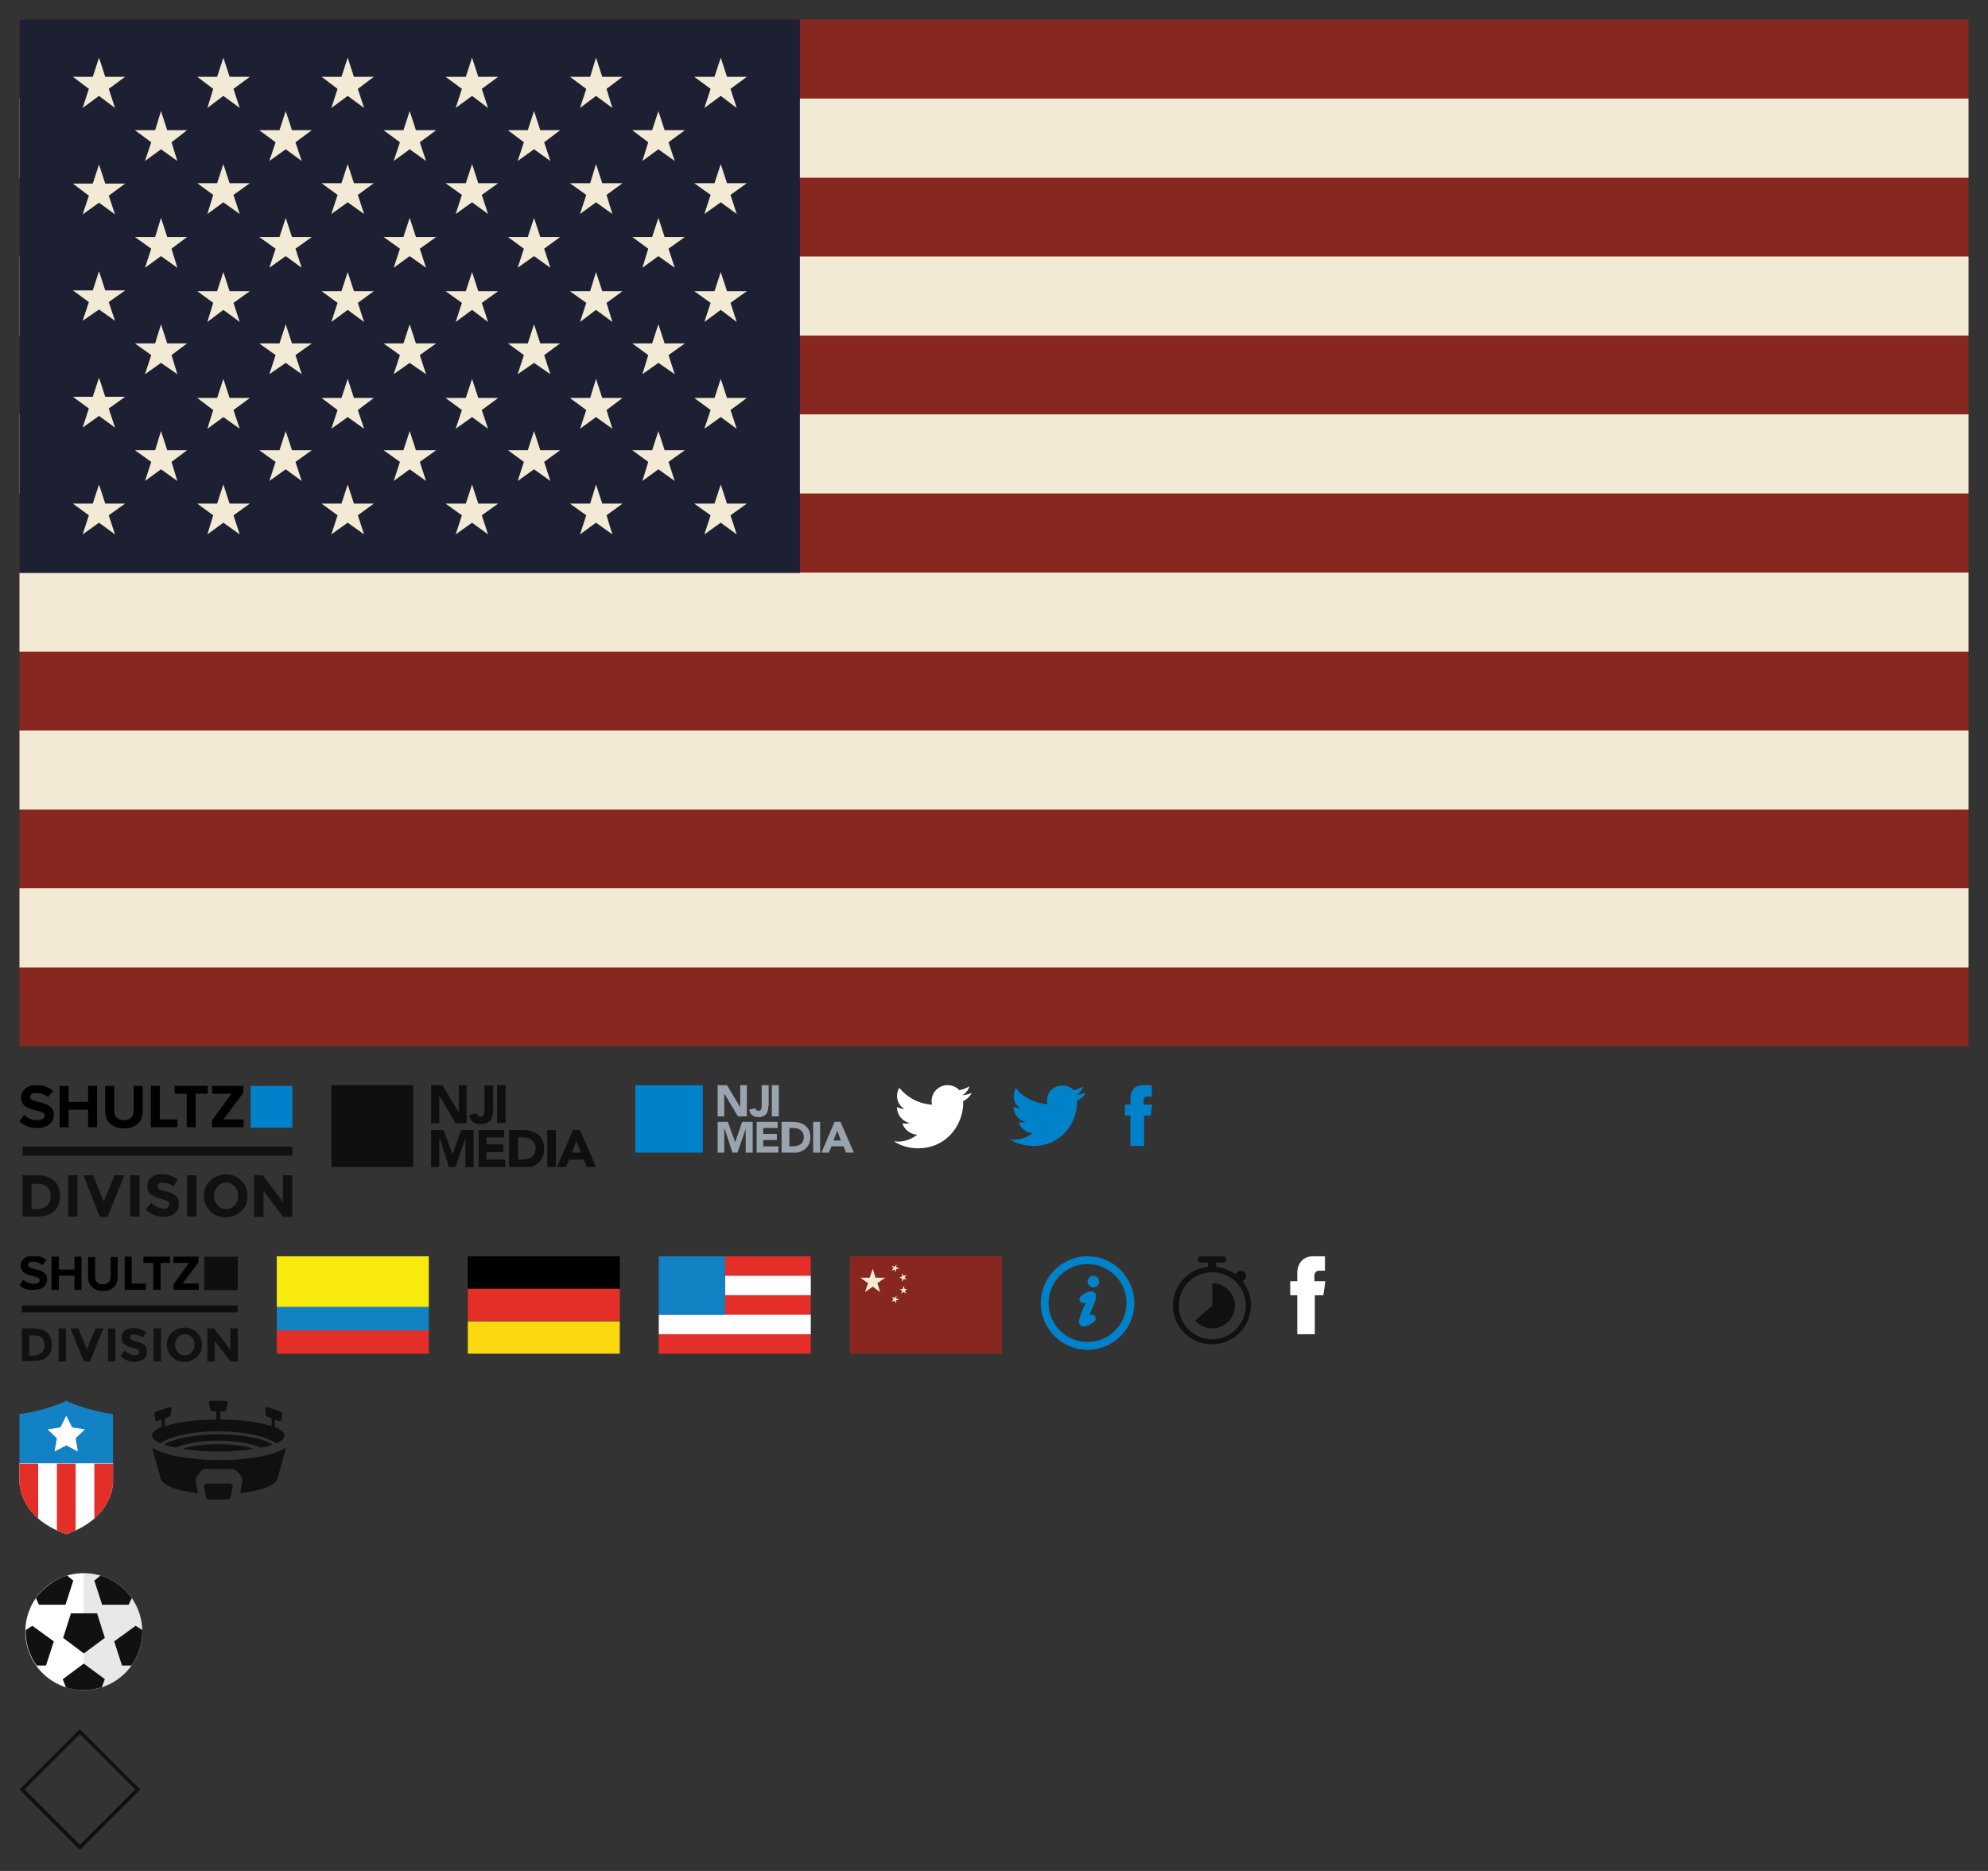 <?xml version="1.0" encoding="utf-8"?><!DOCTYPE svg PUBLIC "-//W3C//DTD SVG 1.1//EN" "http://www.w3.org/Graphics/SVG/1.1/DTD/svg11.dtd"><svg width="510" height="480" viewBox="0 0 510 480" xmlns="http://www.w3.org/2000/svg" xmlns:xlink="http://www.w3.org/1999/xlink"><rect x="0" y="0" width="510" height="480" fill="#333333" stroke="none"/><svg width="17" height="25.6" viewBox="-479 268.2 17 25.6" id="facebook" x="283.6" y="273.4"><path fill="#0082CA" d="M-467 278.2h-2.2V277c0-.6.5-.9.9-.9h1.2v-2.9h-2.3c-2.5 0-3.2 2-3.2 3.3v1.7h-1.4v2.8h1.4v7.8h3.5V281h1.7l.4-2.8z"/></svg><svg width="19" height="30" viewBox="-480 266 19 30" id="facebook_alt" x="326" y="317.3"><path fill="#FFF" d="M-466 277.4h-2.8v-1.5c0-.8.7-1.2 1.1-1.2h1.6V271h-3c-3.2 0-4.1 2.6-4.1 4.2v2.2h-1.8v3.6h1.8v10h4.5v-10h2.2l.5-3.6z"/></svg><svg id="flag_chn" viewBox="-291 379 49 35" width="49" height="35" x="213" y="317.3"><style>.st0{fill:#e42f29}.st1{fill:#f8ea0c}</style><path id="cXMLID_5_" class="st0" d="M-286 384h39v25h-39z"/><path class="st1" d="M-274 386.1l-.1.7.8.3-.8.2v.8l-.4-.7-.8.3.5-.6-.4-.7.7.3zM-274 394.1l-.1.7.8.3-.8.2v.8l-.4-.7-.8.3.5-.6-.4-.7.7.3zM-272.6 388.4v.8l-.7.3.7.2v.8l.5-.7.7.2-.5-.6.5-.6-.8.2zM-272.2 391.6l.3.8h.7l-.6.4.2.8-.6-.5-.6.5.2-.8-.6-.4h.8zM-280.1 387.2l.7 2.3h2.5l-2 1.4.7 2.3-1.9-1.4-2 1.4.8-2.3-2-1.4h2.4z"/></svg><svg width="49" height="35" viewBox="455.5 262.5 49 35" id="flag_col" x="66" y="317.3"><path fill="#E42F29" d="M460.5 286.5h39v6h-39z"/><path fill="#1382C5" d="M460.5 280.5h39v6h-39z"/><path fill="#F8EA0C" d="M460.5 267.5h39v13h-39z"/></svg><svg width="49" height="35" viewBox="455.5 262.5 49 35" id="flag_ger" x="115" y="317.3"><path fill="#FAD910" d="M460.5 284.2h39v8.3h-39z"/><path fill="#E42F29" d="M460.5 275.8h39v8.3h-39z"/><path d="M460.5 267.5h39v8.3h-39z"/></svg><svg width="49" height="35" viewBox="455.5 262.5 49 35" id="flag_usa" x="164" y="317.3"><path fill="#E42F29" d="M477.5 267.5h22v5h-22z"/><path fill="#FFF" d="M477.5 272.5h22v5h-22z"/><path fill="#E42F29" d="M477.5 277.5h22v5h-22zM460.5 287.5h39v5h-39z"/><path fill="#FFF" d="M460.5 282.5h39v5h-39z"/><path fill="#1382C5" d="M460.5 267.5h17v15h-17z"/></svg><svg width="41.5" height="40" viewBox="-5 -5 41.5 40" id="icon_ball" y="398.6"><path fill="#E8E8E8" d="M16.5 30c8.3 0 15-6.7 15-15s-6.7-15-15-15l-1.1 1.1v28.5l1.1.4"/><path fill="#FFF" d="M16.5 0c-8.3 0-15 6.7-15 15s6.7 15 15 15"/><path fill="#111" d="M4.2 6.4L5 8.1h6.8l2-6.2L12.2.6c-3.2 1-6 3.1-8 5.8M1.6 14.6v.4c0 3.2 1 6.2 2.8 8.7h2.4l2-6.2-5.5-4-1.7 1.1zM19.9 10.3H13.2l-2 6.3 5.3 4 5.4-4M28.8 6.4L28 8.1h-6.8l-2-6.2L20.8.6c3.3 1 6.1 3.1 8 5.8M31.5 14.6v.4c0 3.2-1 6.2-2.8 8.7h-2.4l-2-6.2 5.5-4 1.7 1.1zM21.9 27.2l-5.4-4-5.4 4 .8 2.1c1.4.5 3 .7 4.6.7 1.6 0 3.1-.3 4.6-.7l.8-2.1z"/></svg><svg width="41" height="41" viewBox="459.5 259.5 41 41" id="icon_diamond" y="438.6"><path fill="#101010" d="M480 295.5L464.5 280l15.5-15.5 15.5 15.5-15.5 15.5zM465.8 280l14.2 14.2 14.2-14.2-14.2-14.2-14.2 14.2z"/></svg><svg width="34" height="34" viewBox="-5 -5 34 34" id="icon_info" x="262" y="317.3"><path fill="#0082CA" d="M12 24C5.4 24 0 18.6 0 12S5.4 0 12 0s12 5.4 12 12-5.4 12-12 12zm0-22C6.5 2 2 6.5 2 12s4.5 10 10 10 10-4.5 10-10S17.5 2 12 2z"/><path fill="#0082CA" d="M11 18c-.4 0-.7-.2-1-.5-.5-.7-.1-1.7 1-4.4.2-.4.4-.9.6-1.3-.4.3-1 .3-1.4-.1-.4-.4-.4-1 0-1.4.2-.1 1.4-1.3 2.8-1.3.4 0 .7.2 1 .5.5.7.1 1.7-1 4.4-.2.4-.4.9-.6 1.3.4-.3 1-.3 1.4.1.4.4.4 1 0 1.4-.2.1-1.4 1.3-2.8 1.3zM15 6.5c0 .8-.7 1.5-1.5 1.5S12 7.3 12 6.5 12.7 5 13.5 5s1.5.7 1.5 1.5"/></svg><svg width="34" height="44.2" viewBox="-5 -5 34 44.2" id="icon_shield" y="354.4"><path fill="#1382C5" d="M12 0S7.2 2.4 0 3.4v12.7h24V3.4C16.8 2.4 12 0 12 0z"/><path fill="#FFF" d="M24 20.4V16H0v4.4s-.6 9.4 12 13.8c12.6-4.4 12-13.8 12-13.8z"/><path fill="#E42F29" d="M9.6 33.2c.7.3 1.5.7 2.4 1 .9-.3 1.7-.6 2.4-1V16.1H9.6v17.1zM4.8 30.2V16.1H0V21c0 1.3.6 5.5 4.8 9.2zM19.2 30.2V16.1H24V21c-.1 1.3-.6 5.5-4.8 9.2z"/><path fill="#FFF" d="M12 3.8l1.5 3 3.3.5-2.4 2.3.6 3.4-3-1.6L9 13l.6-3.4-2.4-2.3 3.3-.5"/></svg><svg width="44" height="35.4" viewBox="458 262.3 44 35.4" id="icon_stadium" x="34" y="354.4"><g fill="#101010"><path d="M463 279.3l2.2 7.9c0 .1 0 .1.1.2.6 1.7 4.4 3 9.5 3.6-.3-1.3-.6-2.9-.6-3.3-.1-.6.6-1.4 1-1.9s.7-1 1.3-1h7.4s.9.5 1.3 1 1.1 1.3 1 1.9c-.1.3-.4 2-.6 3.3 5.1-.6 8.9-1.9 9.5-3.6 0-.1 0-.1.1-.2l2.2-7.9c-2.9 1.9-9.4 3.2-17 3.2s-14.5-1.3-17.4-3.2z"/><path d="M482.8 288.5h-5.6c-.5 0-.9.3-.9.8l.5 2.5c0 .5.4.8.9.8h4.6c.5 0 .9-.4.9-.8l.5-2.5c0-.4-.4-.8-.9-.8zM480 278.4c-3.6 0-6.9.5-9.3 1.2 2.7.4 5.9.7 9.3.7 3.4 0 6.6-.3 9.3-.7-2.4-.7-5.7-1.2-9.3-1.2z"/><path d="M494 278.5c-2.6-1.6-7.8-2.6-14-2.6s-11.4 1.1-14 2.6c.9.3 1.9.6 3.1.8 2.8-1.2 6.9-1.8 10.9-1.8s8.1.6 10.9 1.8c1.2-.2 2.2-.5 3.1-.8z"/><path d="M465.1 278.2c2.8-2 8.9-3.1 14.9-3.1s12.1 1.1 14.9 3.1c1.3-.6 2.1-1.3 2.1-2 0-.8-.9-1.5-2.5-2.2v-1.9l1.2.4c.3.1.4-.1.5-.4l.2-1.5c0-.3-.3-.5-.6-.6l-3.2-1.1c-.3-.1-.6.1-.6.4l.2 1.5c0 .3.1.5.5.6l1 .4v2c-3-1-7.7-1.7-13.2-1.7V270h1c.3 0 .6-.3.6-.6l.3-1.6c0-.3-.3-.5-.6-.5h-3.6c-.3 0-.6.2-.6.5l.3 1.6c0 .3.3.6.6.6h1v2.1c-5.4 0-10.2.7-13.2 1.7v-2l1-.4c.3-.1.4-.3.5-.6l.2-1.5c0-.3-.3-.5-.6-.4l-3.2 1.1c-.3.1-.6.3-.6.6l.2 1.5c.1.3.1.4.5.4l1.2-.4v1.9c-1.6.6-2.5 1.4-2.5 2.2 0 .7.8 1.4 2.1 2z"/></g></svg><svg width="30" height="32.7" viewBox="465 263.6 30 32.7" id="icon_stopwatch" x="296" y="317.3"><g fill="#101010"><path d="M487.8 275.1l.5-.5c.5-.5.5-1.4 0-1.9s-1.4-.5-1.9 0l-.5.5c-1.4-1-3.1-1.7-4.9-1.9v-1.1h1.8c.5 0 .8-.4.8-.8 0-.5-.4-.8-.8-.8h-5.7c-.5 0-.8.4-.8.8 0 .5.4.8.8.8h1.8v1.1c-5 .5-9 4.8-9 9.9 0 5.5 4.5 10 10 10s10-4.5 10-10c.1-2.2-.7-4.3-2.1-6.1zm-7.8 14.8c-4.7 0-8.6-3.8-8.6-8.6s3.8-8.6 8.6-8.6 8.6 3.8 8.6 8.6c-.1 4.8-3.9 8.6-8.6 8.6z"/><path d="M480 275.5v5.8l-4.4 3.8c1.1 1.3 2.7 2 4.4 2 3.2 0 5.8-2.6 5.8-5.8 0-3.2-2.6-5.8-5.8-5.8z"/></g></svg><svg width="66.3" height="27.3" viewBox="-5 -5 66.3 27.3" id="logo_nji" x="158" y="273.4"><path fill="#99A4AE" d="M26.9 0v5.5h-.1L23.5 0h-2.4v8h1.7V2.3h.1L26.3 8h2.3V0"/><defs><path id="ma" d="M0 0h56v17.3H0z"/></defs><clipPath id="mb"><use xlink:href="#ma" overflow="visible"/></clipPath><path clip-path="url(#mb)" fill="#99A4AE" d="M34.1 5.3c0 1.5-.4 2.9-2.5 2.9-1.3 0-2.2-.6-2.4-1.9l1.6-.4c0 .4.4.7.8.7.8 0 .8-.9.8-1.5V0h1.8v5.3zM35 0h1.8v8H35zM21.1 9.4h2.6l1.9 5.2 1.8-5.2h2.7v7.9h-1.8v-6.1l-2.1 6.1h-1.3l-2-6.1h-.1v6.1h-1.7M31.1 9.4h5.4V11h-3.7v1.5h3.5v1.6h-3.5v1.6h3.9v1.6h-5.6M37.6 9.4h2.6c2.6 0 4.7 1.1 4.7 4 0 2.6-2.1 4-4.5 4h-2.9v-8zm1.8 6.3h.9c1.6 0 2.9-.6 2.9-2.4 0-1.6-1.2-2.3-2.7-2.3h-1v4.7zM45.6 9.4h1.8v8h-1.8zM51.1 9.4h1.5l3.5 8h-2l-.7-1.7h-3.1l-.7 1.7h-1.9l3.4-8zm.7 2.3l-1 2.5h1.9l-.9-2.5z"/><path clip-path="url(#mb)" fill="#0082CA" d="M0 0h17.3v17.3H0z"/></svg><svg width="78" height="31" viewBox="-462 265.8 78 31" id="logo_nji_alt" x="80" y="273.4"><path fill="#0F0F0F" d="M-424.3 270.8v6.7h-.2l-4-6.7h-2.9v9.8h2.1v-7h.1l4.1 7h2.8v-9.8"/><defs><path id="na" d="M-457 270.8h68v21h-68z"/></defs><clipPath id="nb"><use xlink:href="#na" overflow="visible"/></clipPath><path clip-path="url(#nb)" fill="#0F0F0F" d="M-415.5 277.3c0 1.8-.6 3.5-3.2 3.5-1.6 0-2.7-.7-2.9-2.3l1.9-.5c0 .5.5.9 1 .9 1 0 1-1.1 1-1.8v-6.2h2.2v6.4z"/><path fill="none" d="M-457 270.8h68v21h-68z"/><path fill="#0F0F0F" d="M-414.5 270.8h2.2v9.7h-2.2z"/><defs><path id="nc" d="M-457 270.8h68v21h-68z"/></defs><clipPath id="nd"><use xlink:href="#nc" overflow="visible"/></clipPath><path clip-path="url(#nd)" fill="#0F0F0F" d="M-431.4 282.3h3.2l2.3 6.3 2.2-6.3h3.2v9.6h-2.1v-7.5l-2.6 7.5h-1.6l-2.4-7.5h-.1v7.5h-2.1"/><defs><path id="ne" d="M-457 270.8h68v21h-68z"/></defs><clipPath id="nf"><use xlink:href="#ne" overflow="visible"/></clipPath><path clip-path="url(#nf)" fill="#0F0F0F" d="M-419.2 282.3h6.5v1.9h-4.5v1.8h4.3v2h-4.3v1.9h4.8v2h-6.8"/><g><defs><path id="ng" d="M-457 270.8h68v21h-68z"/></defs><clipPath id="nh"><use xlink:href="#ng" overflow="visible"/></clipPath><path clip-path="url(#nh)" fill="#0F0F0F" d="M-411.3 282.3h3.2c3.2 0 5.7 1.3 5.7 4.9 0 3.2-2.5 4.9-5.5 4.9h-3.5v-9.7h.1zm2.1 7.6h1.1c1.9 0 3.5-.7 3.5-2.9 0-1.9-1.5-2.8-3.3-2.8h-1.2v5.7h-.1z"/></g><g><defs><path id="ni" d="M-457 270.8h68v21h-68z"/></defs><clipPath id="nj"><use xlink:href="#ni" overflow="visible"/></clipPath><path clip-path="url(#nj)" fill="#0F0F0F" d="M-401.6 282.3h2.2v9.7h-2.2z"/></g><g><defs><path id="nk" d="M-457 270.8h68v21h-68z"/></defs><clipPath id="nl"><use xlink:href="#nk" overflow="visible"/></clipPath><path clip-path="url(#nl)" fill="#0F0F0F" d="M-395 282.3h1.8l4.2 9.7h-2.4l-.8-2.1h-3.8l-.9 2.1h-2.3l4.2-9.7zm.9 2.8l-1.2 3h2.3l-1.1-3z"/></g><g><defs><path id="nm" d="M-457 270.8h68v21h-68z"/></defs><clipPath id="nn"><use xlink:href="#nm" overflow="visible"/></clipPath><path clip-path="url(#nn)" fill="#0F0F0F" d="M-457 270.8h21v21h-21z"/></g></svg><svg width="80" height="43.9" viewBox="-5 -5 80 43.9" id="logo_shultz_division" y="273.4"><path fill="#111" d="M.8 15.8H70v2.3H.8z"/><defs><path id="oa" d="M0 0h70v33.9H0z"/></defs><clipPath id="ob"><use xlink:href="#oa" overflow="visible"/></clipPath><path clip-path="url(#ob)" fill="#111" d="M8.9 24.5c1 .9 1.5 2.2 1.5 3.9 0 1.7-.5 3-1.5 3.9-1 1-2.5 1.4-4.5 1.4H.8V23.1h3.8c1.8 0 3.3.5 4.3 1.4m-1.8 6.4c.6-.6.9-1.4.9-2.4s-.3-1.8-.9-2.4c-.6-.6-1.5-.8-2.7-.8H3.1v6.5h1.5c1.1-.1 2-.4 2.5-.9M12.5 23.1h2.4v10.6h-2.4zM21.6 29.9l2.8-6.8h2.5l-4.3 10.7h-2l-4.2-10.7h2.5M28.4 23.1h2.4v10.6h-2.4zM35.7 25.3c-.2.2-.3.4-.3.7s.1.6.4.7c.3.2.9.4 1.9.6s1.8.6 2.4 1.1c.6.5.8 1.2.8 2.2s-.4 1.7-1.1 2.3c-.7.6-1.7.9-2.8.9-1.7 0-3.2-.6-4.6-1.9l1.4-1.7c1.1 1 2.2 1.5 3.2 1.5.4 0 .8-.1 1-.3.2-.2.4-.4.4-.8s-.1-.6-.4-.8c-.3-.2-.8-.4-1.6-.6-1.2-.3-2.1-.7-2.7-1.1-.6-.5-.9-1.2-.9-2.2s.4-1.8 1.1-2.3c.7-.5 1.6-.8 2.7-.8.7 0 1.4.1 2.1.4.7.2 1.3.6 1.9 1L39.5 26c-.9-.7-1.9-1-2.9-1-.3 0-.7.1-.9.3M43 23.1h2.4v10.6H43zM56.9 32.3c-1.1 1-2.4 1.6-4 1.6s-2.9-.5-4-1.6-1.6-2.4-1.6-3.9c0-1.6.5-2.9 1.6-3.9s2.4-1.6 4-1.6 2.9.5 4 1.6 1.6 2.4 1.6 3.9c0 1.6-.5 2.9-1.6 3.9m-.8-3.9c0-.9-.3-1.8-.9-2.4-.6-.7-1.4-1-2.2-1-.9 0-1.6.3-2.2 1-.6.7-.9 1.5-.9 2.4 0 .9.3 1.8.9 2.4.6.7 1.4 1 2.2 1 .9 0 1.6-.3 2.2-1 .6-.6.9-1.5.9-2.4M67.6 23.1H70v10.7h-2.4l-5-6.7v6.7h-2.4V23.1h2.2l5.2 6.9"/><path clip-path="url(#ob)" fill="#0082CA" d="M59.3.2H70v10.7H59.3z"/><path clip-path="url(#ob)" d="M0 9.3l1.2-1.7C2 8.4 3.1 9 4.6 9c1.2 0 1.9-.6 1.9-1.2C6.5 5.9.4 7.2.4 3.2.4 1.4 1.9 0 4.4 0c1.7 0 3.1.5 4.2 1.5L7.3 3.1C6.4 2.3 5.3 2 4.2 2c-1 0-1.5.4-1.5 1.1 0 1.7 6.1.6 6.1 4.5 0 1.9-1.4 3.4-4.3 3.4-2 0-3.5-.7-4.5-1.7M17.6 10.8V6.3h-5v4.5h-2.3V.2h2.3v4.1h5V.2h2.3v10.6M22 6.6V.2h2.3v6.3c0 1.5.8 2.5 2.5 2.5 1.6 0 2.5-1 2.5-2.5V.2h2.3v6.4c0 2.7-1.6 4.5-4.8 4.5S22 9.2 22 6.6M33.7 10.8V.2H36v8.6h4.5v2M42.9 10.8V2.2h-3.1v-2h8.5v2h-3.1v8.6M49.4 10.8V9l5-6.8h-5v-2h8V2l-5.1 6.8h5.2v2"/></svg><svg width="66" height="37.1" viewBox="-442 262.5 66 37.1" id="logo_shultz_division_alt" y="317.3"><path fill="#0F0F0F" d="M-436.4 280.1h55.4v1.8h-55.4z"/><defs><path id="pa" d="M-437 267.5h56v27.1h-56z"/></defs><clipPath id="pb"><use xlink:href="#pa" overflow="visible"/></clipPath><path clip-path="url(#pb)" fill="#111" d="M-429.9 287.1c.8.7 1.2 1.8 1.2 3.1 0 1.4-.4 2.4-1.2 3.1-.8.8-2 1.1-3.6 1.1h-2.9V286h3c1.5 0 2.7.4 3.5 1.1m-1.4 5.1c.5-.5.7-1.1.7-1.9 0-.8-.2-1.4-.7-1.9-.5-.5-1.2-.6-2.2-.6h-1v5.2h1.2c.9-.2 1.6-.4 2-.8"/><defs><path id="pc" d="M-437 267.5h56v27.1h-56z"/></defs><clipPath id="pd"><use xlink:href="#pc" overflow="visible"/></clipPath><path clip-path="url(#pd)" fill="#111" d="M-427 286h1.9v8.5h-1.9z"/><defs><path id="pe" d="M-437 267.5h56v27.1h-56z"/></defs><clipPath id="pf"><use xlink:href="#pe" overflow="visible"/></clipPath><path clip-path="url(#pf)" fill="#111" d="M-419.7 291.4l2.2-5.4h2l-3.4 8.5h-1.6l-3.4-8.5h2"/><defs><path id="pg" d="M-437 267.5h56v27.1h-56z"/></defs><clipPath id="ph"><use xlink:href="#pg" overflow="visible"/></clipPath><path clip-path="url(#ph)" fill="#111" d="M-414.3 286h1.9v8.5h-1.9z"/><defs><path id="pi" d="M-437 267.5h56v27.1h-56z"/></defs><clipPath id="pj"><use xlink:href="#pi" overflow="visible"/></clipPath><path clip-path="url(#pj)" fill="#111" d="M-408.4 287.7c-.2.2-.2.3-.2.6 0 .2.1.5.3.6.2.2.7.3 1.5.5s1.4.5 1.9.9.6 1 .6 1.8-.3 1.4-.9 1.8c-.6.5-1.4.7-2.2.7-1.4 0-2.6-.5-3.7-1.5l1.1-1.4c.9.8 1.8 1.2 2.6 1.2.3 0 .6-.1.8-.2.2-.2.3-.3.3-.6s-.1-.5-.3-.6c-.2-.2-.6-.3-1.3-.5-1-.2-1.7-.6-2.2-.9-.5-.4-.7-1-.7-1.8s.3-1.4.9-1.8 1.3-.6 2.2-.6c.6 0 1.1.1 1.7.3.6.2 1 .5 1.5.8l-.9 1.4c-.7-.6-1.5-.8-2.3-.8-.3-.1-.6 0-.7.1"/><g><defs><path id="pk" d="M-437 267.5h56v27.1h-56z"/></defs><clipPath id="pl"><use xlink:href="#pk" overflow="visible"/></clipPath><path clip-path="url(#pl)" fill="#111" d="M-402.6 286h1.9v8.5h-1.9z"/></g><g><defs><path id="pm" d="M-437 267.5h56v27.1h-56z"/></defs><clipPath id="pn"><use xlink:href="#pm" overflow="visible"/></clipPath><path clip-path="url(#pn)" fill="#111" d="M-391.5 293.3c-.9.8-1.9 1.3-3.2 1.3s-2.3-.4-3.2-1.3-1.3-1.9-1.3-3.1c0-1.3.4-2.3 1.3-3.1.9-.8 1.9-1.3 3.2-1.3s2.3.4 3.2 1.3c.9.9 1.3 1.9 1.3 3.1 0 1.3-.4 2.3-1.3 3.1m-.6-3.1c0-.7-.2-1.4-.7-1.9-.5-.6-1.1-.8-1.8-.8s-1.3.2-1.8.8c-.5.6-.7 1.2-.7 1.9s.2 1.4.7 1.9c.5.6 1.1.8 1.8.8s1.3-.2 1.8-.8c.4-.5.7-1.2.7-1.9"/></g><g><defs><path id="po" d="M-437 267.5h56v27.1h-56z"/></defs><clipPath id="pp"><use xlink:href="#po" overflow="visible"/></clipPath><path clip-path="url(#pp)" fill="#111" d="M-382.9 286h1.9v8.5h-1.9l-4-5.3v5.3h-1.9V286h1.7l4.2 5.5"/></g><g><defs><path id="pq" d="M-437 267.5h56v27.1h-56z"/></defs><clipPath id="pr"><use xlink:href="#pq" overflow="visible"/></clipPath><path clip-path="url(#pr)" fill="#0F0F0F" d="M-389.6 267.6h8.6v8.6h-8.6z"/></g><g><defs><path id="ps" d="M-437 267.5h56v27.1h-56z"/></defs><clipPath id="pt"><use xlink:href="#ps" overflow="visible"/></clipPath><path clip-path="url(#pt)" d="M-437 274.9l1-1.4c.6.6 1.5 1.1 2.7 1.1 1 0 1.5-.5 1.5-1 0-1.5-4.9-.5-4.9-3.7 0-1.4 1.2-2.6 3.2-2.6 1.4 0 2.5.4 3.4 1.2l-1 1.3c-.7-.6-1.6-.9-2.5-.9-.8 0-1.2.3-1.2.9 0 1.4 4.9.5 4.9 3.6 0 1.5-1.1 2.7-3.4 2.7-1.7.2-2.9-.4-3.7-1.2"/></g><g><defs><path id="pu" d="M-437 267.5h56v27.1h-56z"/></defs><clipPath id="pv"><use xlink:href="#pu" overflow="visible"/></clipPath><path clip-path="url(#pv)" d="M-422.9 276.1v-3.6h-4v3.6h-1.9v-8.5h1.9v3.3h4v-3.3h1.8v8.5"/></g><g><defs><path id="pw" d="M-437 267.5h56v27.1h-56z"/></defs><clipPath id="px"><use xlink:href="#pw" overflow="visible"/></clipPath><path clip-path="url(#px)" d="M-419.4 272.8v-5.1h1.8v5c0 1.2.6 2 2 2 1.3 0 2-.8 2-2v-5h1.8v5.1c0 2.2-1.3 3.6-3.8 3.6s-3.8-1.6-3.8-3.6"/></g><g><defs><path id="py" d="M-437 267.5h56v27.1h-56z"/></defs><clipPath id="pz"><use xlink:href="#py" overflow="visible"/></clipPath><path clip-path="url(#pz)" d="M-410 276.1v-8.5h1.8v6.9h3.6v1.6"/></g><g><defs><path id="pA" d="M-437 267.5h56v27.1h-56z"/></defs><clipPath id="pB"><use xlink:href="#pA" overflow="visible"/></clipPath><path clip-path="url(#pB)" d="M-402.7 276.1v-6.9h-2.5v-1.6h6.8v1.6h-2.4v6.9"/></g><g><defs><path id="pC" d="M-437 267.5h56v27.1h-56z"/></defs><clipPath id="pD"><use xlink:href="#pC" overflow="visible"/></clipPath><path clip-path="url(#pD)" d="M-397.5 276.1v-1.4l4-5.5h-4v-1.6h6.4v1.5l-4.1 5.4h4.2v1.6"/></g></svg><svg id="old_glory" viewBox="63.2 259.8 510 273.4" width="510" height="273.4"><style>.st0{fill:#88271f}.st1{fill:#f2ead5}.st2{fill:#1d2033}</style><path class="st0" d="M68.2 264.8h500v263.4h-500z"/><path class="st1" d="M68.2 487.7h500V508h-500zM68.2 447.2h500v20.3h-500zM68.2 406.7h500V427h-500zM68.2 366.1h500v20.3h-500zM68.2 325.6h500v20.3h-500zM68.2 285.1h500v20.3h-500z"/><path class="st2" d="M68.2 264.8h200.2v142H68.2z"/><path class="st1" d="M104.5 288.3l1.6 4.9h5.1l-4 3.1 1.5 4.8-4.2-3-4.1 3 1.6-4.8-4.2-3.1h5.2zM104.5 315.7l1.6 4.9h5.1l-4 3 1.5 4.9-4.2-3-4.1 3 1.6-4.9-4.2-3h5.2zM104.5 343l1.6 4.9h5.1l-4 3 1.5 4.9-4.2-2.9-4.1 2.9 1.6-4.9-4.2-3h5.2zM104.5 370.4l1.6 4.9h5.1l-4 3 1.5 4.9-4.2-3-4.1 3 1.6-4.9-4.2-3h5.2zM136.5 288.3l1.6 4.9h5.1l-4.2 3.1 1.6 4.8-4.1-3-4.2 3 1.6-4.8-4.2-3.1h5.2zM136.5 315.7l1.6 4.9h5.1l-4.2 3 1.6 4.9-4.1-3-4.2 3 1.6-4.9-4.2-3h5.2zM136.5 343l1.6 4.9h5.1l-4.2 3 1.6 4.9-4.1-2.9-4.2 2.9 1.6-4.9-4.2-3h5.2zM136.5 370.4l1.6 4.9h5.1l-4.2 3 1.6 4.9-4.1-3-4.2 3 1.6-4.9-4.2-3h5.2zM168.3 288.3l1.6 4.9h5.2l-4.2 3.1 1.6 4.8-4.2-3-4.1 3 1.6-4.8-4.2-3.1h5.1zM168.3 315.7l1.6 4.9h5.2l-4.2 3 1.6 4.9-4.2-3-4.1 3 1.6-4.9-4.2-3h5.1zM168.3 343l1.6 4.9h5.2l-4.2 3 1.6 4.9-4.2-2.9-4.1 2.9 1.6-4.9-4.2-3h5.1zM168.3 370.4l1.6 4.9h5.2l-4.2 3 1.6 4.9-4.2-3-4.1 3 1.6-4.9-4.2-3h5.1z"/><g><path class="st1" d="M200.2 288.3l1.6 4.9h5.1l-4.1 3.1 1.6 4.8-4.2-3-4.2 3 1.6-4.8-4.1-3.1h5.1zM200.2 315.7l1.6 4.9h5.1l-4.1 3 1.6 4.9-4.2-3-4.2 3 1.6-4.9-4.1-3h5.1zM200.2 343l1.6 4.9h5.1l-4.1 3 1.6 4.9-4.2-2.9-4.2 2.9 1.6-4.9-4.1-3h5.1zM200.2 370.4l1.6 4.9h5.1l-4.1 3 1.6 4.9-4.2-3-4.2 3 1.6-4.9-4.1-3h5.1z"/></g><g><path class="st1" d="M232.1 288.3l1.6 4.9h5.2l-4.2 3.1 1.6 4.8-4.2-3-4.1 3 1.5-4.8-4.1-3.1h5.1zM232.1 315.7l1.6 4.9h5.2l-4.2 3 1.6 4.9-4.2-3-4.1 3 1.5-4.9-4.1-3h5.1zM232.1 343l1.6 4.9h5.2l-4.2 3 1.6 4.9-4.2-2.9-4.1 2.9 1.5-4.9-4.1-3h5.1zM232.1 370.4l1.6 4.9h5.2l-4.2 3 1.6 4.9-4.2-3-4.1 3 1.5-4.9-4.1-3h5.1z"/></g><g><path class="st1" d="M88.6 274.6l1.6 4.9h5.1l-4.2 3.1 1.6 4.9-4.1-3.1-4.2 3.1 1.6-4.9-4.1-3.1H87zM88.6 302l1.6 4.9h5.1l-4.2 3.1 1.6 4.8-4.1-3-4.2 3L86 310l-4.1-3.1H87zM88.6 329.4l1.6 4.9h5.1l-4.2 3 1.6 4.8-4.1-2.9-4.2 2.9 1.6-4.8-4.1-3H87zM88.6 356.7l1.6 4.9h5.1l-4.2 3 1.6 4.9-4.1-3-4.2 3 1.6-4.9-4.1-3H87zM88.6 384.1l1.6 4.9h5.1l-4.2 3 1.6 4.9-4.1-3-4.2 3L86 392l-4.1-3H87z"/></g><g><path class="st1" d="M120.5 274.6l1.6 4.9h5.2l-4.2 3.1 1.6 4.9-4.2-3.1-4.1 3.1 1.5-4.9-4.1-3.1h5.1zM120.5 301.9l1.6 4.9h5.2l-4.2 3 1.6 4.9-4.2-3-4.1 3 1.5-4.9-4.1-3h5.1zM120.5 329.6l1.6 4.9h5.2l-4.2 3 1.6 4.9-4.2-3.1-4.1 3.1 1.5-4.9-4.1-3h5.1zM120.5 357l1.6 4.9h5.2l-4.2 3.1 1.6 4.8-4.2-3-4.1 3 1.5-4.8-4.1-3.1h5.1zM120.5 384.1l1.6 4.9h5.2l-4.2 3 1.6 4.9-4.2-3-4.1 3 1.5-4.9-4.1-3h5.1z"/></g><g><path class="st1" d="M152.4 274.6l1.6 4.9h5.1l-4.1 3.1 1.6 4.9-4.2-3.1-4.2 3.1 1.6-4.9-4.1-3.1h5.1zM152.4 301.9l1.6 4.9h5.1l-4.1 3 1.6 4.9-4.2-3-4.2 3 1.6-4.9-4.1-3h5.1zM152.4 329.6l1.6 4.9h5.1l-4.1 3 1.6 4.9-4.2-3.1-4.2 3.1 1.6-4.9-4.1-3h5.1zM152.4 357l1.6 4.9h5.1L155 365l1.6 4.8-4.2-3-4.2 3 1.6-4.8-4.1-3.1h5.1zM152.4 384.1l1.6 4.9h5.1l-4.1 3 1.6 4.9-4.2-3-4.2 3 1.6-4.9-4.1-3h5.1z"/></g><g><path class="st1" d="M184.3 274.6l1.6 4.9h5.1l-4.2 3.1 1.6 4.9-4.1-3.1-4.2 3.1 1.6-4.9-4.2-3.1h5.2zM184.3 301.9l1.6 4.9h5.1l-4.2 3 1.6 4.9-4.1-3-4.2 3 1.6-4.9-4.2-3h5.2zM184.3 329.6l1.6 4.9h5.1l-4.2 3 1.6 4.9-4.1-3.1-4.2 3.1 1.6-4.9-4.2-3h5.2zM184.3 357l1.6 4.9h5.1l-4.2 3.1 1.6 4.8-4.1-3-4.2 3 1.6-4.8-4.2-3.1h5.2zM184.3 384.1l1.6 4.9h5.1l-4.2 3 1.6 4.9-4.1-3-4.2 3 1.6-4.9-4.2-3h5.2z"/></g><g><path class="st1" d="M216.1 274.6l1.6 4.9h5.2l-4.1 3.1 1.5 4.9-4.2-3.1-4.1 3.1 1.6-4.9-4.2-3.1h5.2zM216.1 301.9l1.6 4.9h5.2l-4.1 3 1.5 4.9-4.2-3-4.1 3 1.6-4.9-4.2-3h5.2zM216.1 329.6l1.6 4.9h5.2l-4.1 3 1.5 4.9-4.2-3.1-4.1 3.1 1.6-4.9-4.2-3h5.2zM216.1 357l1.6 4.9h5.2l-4.1 3.1 1.5 4.8-4.2-3-4.1 3 1.6-4.8-4.2-3.1h5.2zM216.1 384.1l1.6 4.9h5.2l-4.1 3 1.5 4.9-4.2-3-4.1 3 1.6-4.9-4.2-3h5.2z"/></g><g><path class="st1" d="M248.1 274.6l1.6 4.9h5.1l-4.2 3.1 1.6 4.9-4.1-3.1-4.2 3.1 1.6-4.9-4.2-3.1h5.2zM248.1 301.9l1.6 4.9h5.1l-4.2 3 1.6 4.9-4.1-3-4.2 3 1.6-4.9-4.2-3h5.2zM248.1 329.6l1.6 4.9h5.1l-4.2 3 1.6 4.9-4.1-3.1-4.2 3.1 1.6-4.9-4.2-3h5.2zM248.1 357l1.6 4.9h5.1l-4.2 3.1 1.6 4.8-4.1-3-4.2 3 1.6-4.8-4.2-3.1h5.2zM248.1 384.1l1.6 4.9h5.1l-4.2 3 1.6 4.9-4.1-3-4.2 3 1.6-4.9-4.2-3h5.2z"/></g></svg><svg width="29.3" height="25.6" viewBox="-473.6 268.2 29.3 25.6" id="twitter" x="254.3" y="273.4"><path fill="#0082CA" d="M-449.4 275.1c-.7.3-1.4.5-2.3.6.8-.5 1.4-1.2 1.7-2.2-.8.5-1.6.8-2.5 1-.7-.8-1.7-1.2-2.9-1.2-2.6 0-4.4 2.4-3.8 4.8-3.2-.2-6.1-1.7-8.1-4.1-1 1.7-.6 4.1 1.2 5.2-.7 0-1.2-.2-1.8-.5 0 1.8 1.2 3.5 3.1 3.9-.6.2-1.1.2-1.8.1.5 1.5 1.9 2.7 3.6 2.8-1.6 1.3-3.7 1.9-5.8 1.6 1.7 1.1 3.8 1.7 6 1.7 7.3 0 11.4-6.1 11.2-11.6 1.1-.5 1.8-1.2 2.2-2.1z"/></svg><svg width="30" height="26.1" viewBox="-474 267.9 30 26.1" id="twitter_alt" x="224.3" y="273.4"><path fill="#FFF" d="M-449 274.9c-.7.3-1.5.5-2.4.6.8-.5 1.5-1.3 1.8-2.3-.8.5-1.7.8-2.6 1-.7-.8-1.8-1.3-3-1.3-2.7 0-4.6 2.5-4 5-3.4-.2-6.3-1.8-8.4-4.3-1.1 1.8-.6 4.3 1.3 5.4-.7 0-1.3-.2-1.9-.5 0 1.9 1.3 3.7 3.3 4.1-.6.2-1.2.2-1.9.1.5 1.6 2 2.8 3.8 2.9-1.7 1.4-3.9 2-6 1.7 1.8 1.2 4 1.8 6.2 1.8 7.5 0 11.8-6.3 11.6-12.1 1-.5 1.7-1.2 2.2-2.1z"/></svg></svg>